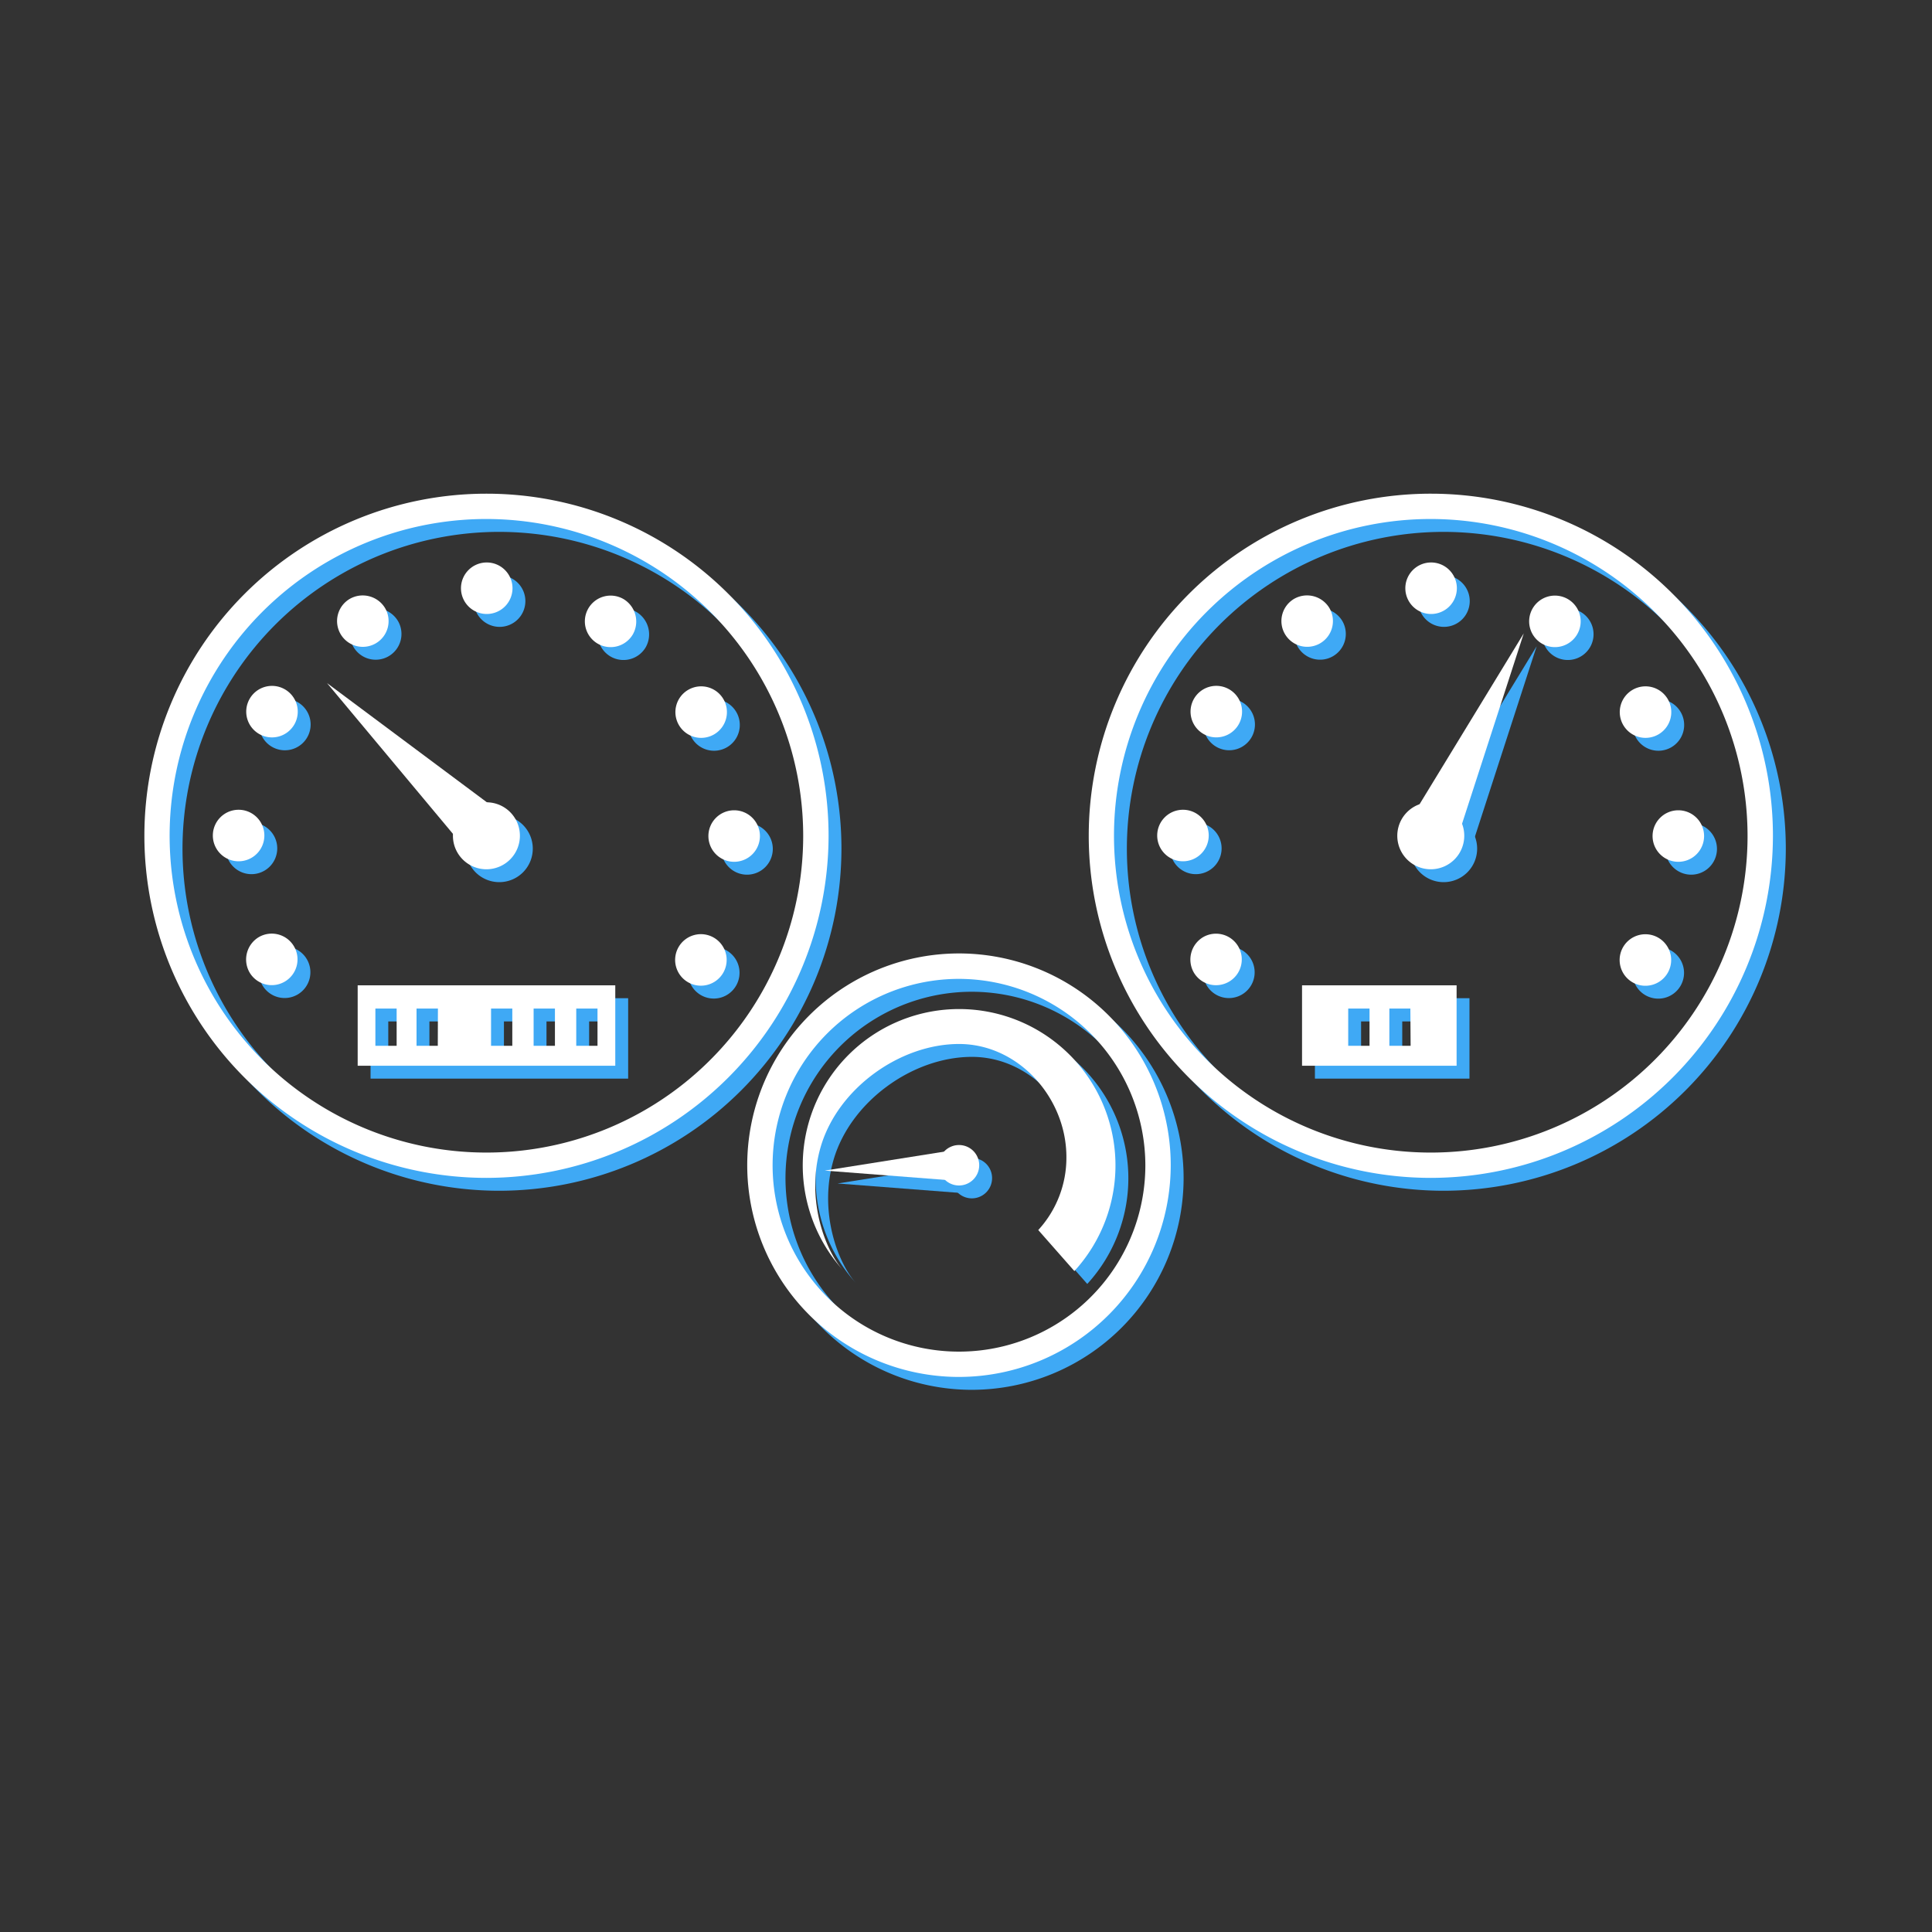 <svg id="Layer_1" data-name="Layer 1" xmlns="http://www.w3.org/2000/svg" viewBox="0 0 300 300"><rect x="0" y="0" width="300" height="300" fill="#333333" stroke="none"/><defs><style>.cls-1{fill:#3fa9f5;}.cls-2{fill:#fff;}</style></defs><title>performance</title><path class="cls-1" d="M150.92,215.81a32.88,32.88,0,1,1,32.87-32.88A32.91,32.91,0,0,1,150.92,215.81Zm0-61.81a28.94,28.94,0,1,0,28.93,28.93A29,29,0,0,0,150.92,154Z"/><path class="cls-1" d="M132.8,199.11c-2.63-3-5.73-10.86-3.37-19,2.63-9.06,12.28-16,21.49-16s16.67,8.34,16.67,17.55A16.6,16.6,0,0,1,163.22,193l5.61,6.37a24.28,24.28,0,1,0-36-.22Z"/><polygon class="cls-1" points="150.72 180.49 150.92 185.38 130.06 183.77 150.72 180.49"/><path class="cls-1" d="M154.05,182.93a3.14,3.14,0,1,1-3.13-3.13A3.13,3.13,0,0,1,154.05,182.93Z"/><path class="cls-1" d="M224.17,184.9a53.12,53.12,0,1,1,53.13-53.12A53.18,53.18,0,0,1,224.17,184.9Zm0-102.31a49.19,49.19,0,1,0,49.19,49.19A49.25,49.25,0,0,0,224.17,82.59Z"/><path class="cls-1" d="M228.22,93.34a4,4,0,1,1-4.05-4A4,4,0,0,1,228.22,93.34Z"/><path class="cls-1" d="M208.46,96.47A4,4,0,1,1,202.93,95,4.05,4.05,0,0,1,208.46,96.47Z"/><path class="cls-1" d="M192.91,109.06a4,4,0,1,1-5.53,1.48A4,4,0,0,1,192.91,109.06Z"/><path class="cls-1" d="M185.74,127.74a4,4,0,1,1-4.05,4A4,4,0,0,1,185.74,127.74Z"/><path class="cls-1" d="M188.87,147.49a4,4,0,1,1-1.49,5.53A4.05,4.05,0,0,1,188.87,147.49Z"/><path class="cls-1" d="M255.44,154.5A4,4,0,1,1,261,153,4,4,0,0,1,255.44,154.5Z"/><path class="cls-1" d="M262.61,135.82a4,4,0,1,1,4-4A4,4,0,0,1,262.61,135.82Z"/><path class="cls-1" d="M259.48,116.06a4,4,0,1,1,1.48-5.52A4,4,0,0,1,259.48,116.06Z"/><path class="cls-1" d="M246.89,100.52A4,4,0,1,1,245.41,95,4,4,0,0,1,246.89,100.52Z"/><polygon class="cls-1" points="227.93 133.29 220.58 129.91 238.61 100.35 227.93 133.29"/><path class="cls-1" d="M229.37,131.78a5.2,5.2,0,1,1-5.2-5.2A5.19,5.19,0,0,1,229.37,131.78Z"/><path class="cls-1" d="M204.18,155v12.49h24V155Zm10.48,9.39h-3.31v-5.78h3.31Zm6.38,0h-3.3v-5.78H221Z"/><path class="cls-1" d="M77.54,184.9a53.12,53.12,0,1,1,53.12-53.12A53.18,53.18,0,0,1,77.54,184.9Zm0-102.31a49.19,49.19,0,1,0,49.18,49.19A49.24,49.24,0,0,0,77.54,82.59Z"/><path class="cls-1" d="M81.58,93.34a4,4,0,1,1-4-4A4,4,0,0,1,81.58,93.34Z"/><path class="cls-1" d="M61.82,96.47A4,4,0,1,1,56.3,95,4.05,4.05,0,0,1,61.82,96.47Z"/><path class="cls-1" d="M46.27,109.06a4,4,0,1,1-5.52,1.48A4,4,0,0,1,46.27,109.06Z"/><path class="cls-1" d="M39.1,127.74a4,4,0,1,1-4.05,4A4,4,0,0,1,39.1,127.74Z"/><path class="cls-1" d="M42.23,147.49A4,4,0,1,1,40.75,153,4.05,4.05,0,0,1,42.23,147.49Z"/><path class="cls-1" d="M108.8,154.5a4,4,0,1,1,5.52-1.48A4,4,0,0,1,108.8,154.5Z"/><path class="cls-1" d="M116,135.82a4,4,0,1,1,4-4A4,4,0,0,1,116,135.82Z"/><path class="cls-1" d="M112.84,116.06a4,4,0,1,1,1.48-5.52A4,4,0,0,1,112.84,116.06Z"/><path class="cls-1" d="M100.26,100.52A4,4,0,1,1,98.78,95,4.06,4.06,0,0,1,100.26,100.52Z"/><polygon class="cls-1" points="80.54 128.77 74.98 134.65 52.78 108.07 80.54 128.77"/><path class="cls-1" d="M82.73,131.78a5.2,5.2,0,1,1-5.19-5.2A5.19,5.19,0,0,1,82.73,131.78Z"/><path class="cls-1" d="M57.54,155v12.49h40V155Zm6.05,9.39h-3.3v-5.78h3.3Zm6.39,0h-3.3v-5.78H70Zm11.57,0h-3.3v-5.78h3.3Zm6.62,0H84.86v-5.78h3.31Zm6.61,0h-3.3v-5.78h3.3Z"/><path class="cls-2" d="M148.92,213.81a32.88,32.88,0,1,1,32.87-32.88A32.91,32.91,0,0,1,148.92,213.81Zm0-61.81a28.94,28.94,0,1,0,28.93,28.93A29,29,0,0,0,148.92,152Z"/><path class="cls-2" d="M130.8,197.11c-2.63-3-5.73-10.86-3.37-19,2.63-9.06,12.28-16,21.49-16s16.67,8.34,16.67,17.55A16.6,16.6,0,0,1,161.22,191l5.61,6.37a24.28,24.28,0,1,0-36-.22Z"/><polygon class="cls-2" points="148.72 178.49 148.92 183.38 128.06 181.77 148.72 178.49"/><path class="cls-2" d="M152.05,180.93a3.14,3.14,0,1,1-3.13-3.13A3.13,3.13,0,0,1,152.05,180.93Z"/><path class="cls-2" d="M222.17,182.9a53.12,53.12,0,1,1,53.13-53.12A53.18,53.18,0,0,1,222.17,182.9Zm0-102.31a49.19,49.19,0,1,0,49.19,49.19A49.25,49.25,0,0,0,222.17,80.59Z"/><path class="cls-2" d="M226.22,91.34a4,4,0,1,1-4.05-4A4,4,0,0,1,226.22,91.34Z"/><path class="cls-2" d="M206.46,94.47A4,4,0,1,1,200.93,93,4.05,4.05,0,0,1,206.46,94.47Z"/><path class="cls-2" d="M190.91,107.06a4,4,0,1,1-5.53,1.48A4,4,0,0,1,190.91,107.06Z"/><path class="cls-2" d="M183.74,125.74a4,4,0,1,1-4.05,4A4,4,0,0,1,183.74,125.74Z"/><path class="cls-2" d="M186.87,145.49a4,4,0,1,1-1.49,5.53A4.05,4.05,0,0,1,186.87,145.49Z"/><path class="cls-2" d="M253.44,152.5A4,4,0,1,1,259,151,4,4,0,0,1,253.44,152.5Z"/><path class="cls-2" d="M260.61,133.82a4,4,0,1,1,4-4A4,4,0,0,1,260.61,133.82Z"/><path class="cls-2" d="M257.48,114.06a4,4,0,1,1,1.48-5.52A4,4,0,0,1,257.48,114.06Z"/><path class="cls-2" d="M244.89,98.52A4,4,0,1,1,243.41,93,4,4,0,0,1,244.89,98.52Z"/><polygon class="cls-2" points="225.93 131.29 218.58 127.91 236.61 98.35 225.93 131.29"/><path class="cls-2" d="M227.37,129.78a5.2,5.2,0,1,1-5.2-5.2A5.19,5.19,0,0,1,227.37,129.78Z"/><path class="cls-2" d="M202.18,153v12.49h24V153Zm10.48,9.39h-3.31v-5.78h3.31Zm6.38,0h-3.3v-5.78H219Z"/><path class="cls-2" d="M75.54,182.9a53.12,53.12,0,1,1,53.12-53.12A53.18,53.18,0,0,1,75.54,182.9Zm0-102.31a49.19,49.19,0,1,0,49.18,49.19A49.24,49.24,0,0,0,75.54,80.59Z"/><path class="cls-2" d="M79.58,91.34a4,4,0,1,1-4-4A4,4,0,0,1,79.58,91.34Z"/><path class="cls-2" d="M59.82,94.47A4,4,0,1,1,54.3,93,4.05,4.05,0,0,1,59.82,94.47Z"/><path class="cls-2" d="M44.27,107.06a4,4,0,1,1-5.52,1.48A4,4,0,0,1,44.27,107.06Z"/><path class="cls-2" d="M37.1,125.74a4,4,0,1,1-4.05,4A4,4,0,0,1,37.1,125.74Z"/><path class="cls-2" d="M40.23,145.49A4,4,0,1,1,38.75,151,4.05,4.05,0,0,1,40.23,145.49Z"/><path class="cls-2" d="M106.8,152.5a4,4,0,1,1,5.52-1.48A4,4,0,0,1,106.8,152.5Z"/><path class="cls-2" d="M114,133.82a4,4,0,1,1,4-4A4,4,0,0,1,114,133.82Z"/><path class="cls-2" d="M110.84,114.06a4,4,0,1,1,1.48-5.52A4,4,0,0,1,110.84,114.06Z"/><path class="cls-2" d="M98.26,98.52A4,4,0,1,1,96.78,93,4.06,4.06,0,0,1,98.26,98.52Z"/><polygon class="cls-2" points="78.54 126.77 72.98 132.65 50.78 106.07 78.54 126.77"/><path class="cls-2" d="M80.73,129.78a5.2,5.2,0,1,1-5.19-5.2A5.19,5.19,0,0,1,80.73,129.78Z"/><path class="cls-2" d="M55.54,153v12.49h40V153Zm6.05,9.39h-3.3v-5.78h3.3Zm6.39,0h-3.3v-5.78H68Zm11.57,0h-3.3v-5.78h3.3Zm6.62,0H82.86v-5.78h3.31Zm6.61,0h-3.3v-5.78h3.3Z"/></svg>